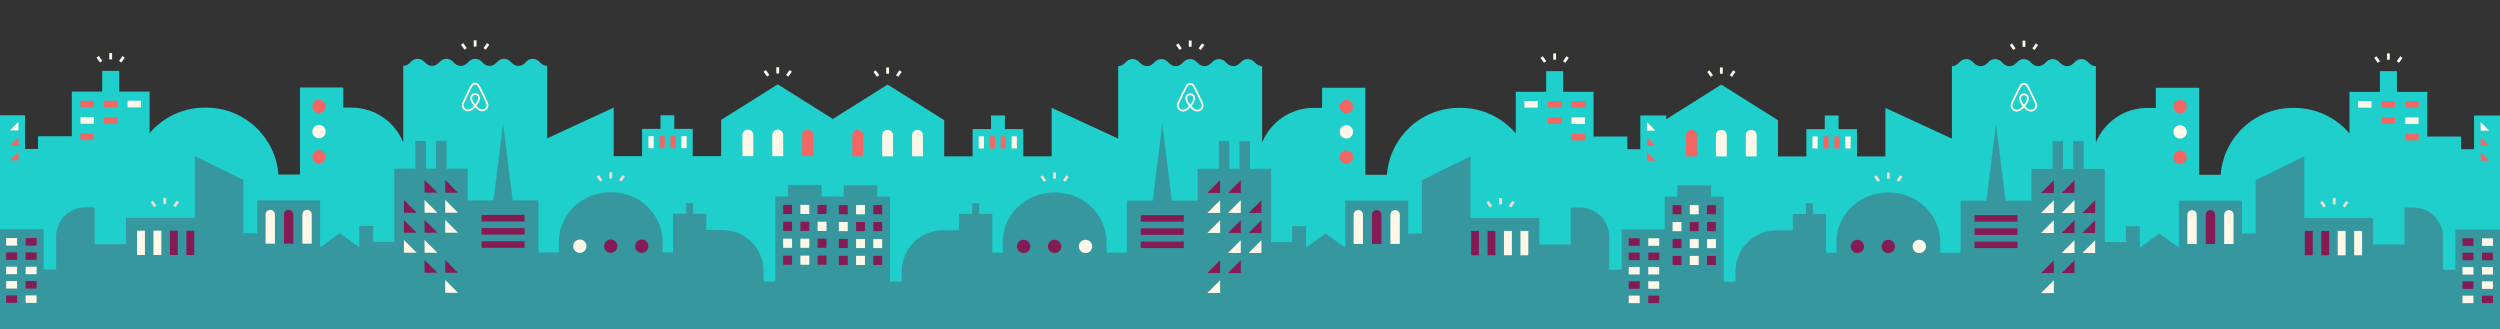<svg xmlns="http://www.w3.org/2000/svg" viewBox="0 0 1329 175">
  <rect x="0" y="0" width="1329" height="175" fill="#333333" stroke="none"/>
  <g>
    <path fill= "#1fcfcb" d="M1315.214,61.412 L1315.214,79.327 L1308.322,79.327 L1308.322,72.59 L1290.344,72.59 L1290.344,48.832 L1274.182,48.832 L1274.182,37.826 L1265.151,37.826 L1265.151,48.832 L1248.989,48.832 L1248.989,70.928 C1241.93,62.627 1231.412,57.36 1219.662,57.36 L1218.885,57.36 C1198.611,57.36 1181.999,73.037 1180.51,92.93 L1169.042,92.93 L1169.042,57.36 L1169.042,46.646 L1146.047,46.646 L1146.047,57.36 L1141.577,57.36 C1129.178,57.36 1118.565,64.984 1114.155,75.798 L1114.155,35.146 L1114.155,35.146 C1110.329,35.146 1110.329,31.409 1106.504,31.409 C1102.677,31.409 1102.677,35.146 1098.85,35.146 C1095.024,35.146 1095.024,31.409 1091.198,31.409 C1087.371,31.409 1087.371,35.146 1083.544,35.146 C1079.718,35.146 1079.718,31.409 1075.891,31.409 C1072.065,31.409 1072.065,35.146 1068.239,35.146 C1064.413,35.146 1064.413,31.409 1060.588,31.409 C1056.761,31.409 1056.761,35.146 1052.935,35.146 C1049.109,35.146 1049.109,31.409 1045.283,31.409 C1041.458,31.409 1041.458,35.146 1037.634,35.146 L1037.634,35.146 L1037.634,73.688 L1002.278,57.36 L1002.278,83.136 L987.186,83.136 L987.186,68.641 L977.391,68.641 L977.391,61.412 L970.052,61.412 L970.052,68.641 L960.257,68.641 L960.257,83.136 L945.165,83.136 L945.165,63.888 L915.061,44.985 L885.786,63.368 L885.786,61.391 L872.001,61.391 L872.001,79.306 L865.108,79.306 L865.108,72.569 L847.13,72.569 L847.13,48.812 L830.968,48.812 L830.968,37.805 L821.937,37.805 L821.937,48.812 L805.775,48.812 L805.775,70.907 C798.716,62.607 788.198,57.339 776.448,57.339 L775.671,57.339 C755.397,57.339 738.785,73.017 737.296,92.909 L725.828,92.909 L725.828,57.339 L725.828,46.625 L702.833,46.625 L702.833,57.339 L698.363,57.339 C685.964,57.339 675.351,64.964 670.941,75.778 L670.941,35.125 L670.941,35.125 C667.116,35.125 667.116,31.389 663.29,31.389 C659.463,31.389 659.463,35.125 655.636,35.125 C651.81,35.125 651.81,31.389 647.984,31.389 C644.157,31.389 644.157,35.125 640.33,35.125 C636.504,35.125 636.504,31.389 632.677,31.389 C628.851,31.389 628.851,35.125 625.025,35.125 C621.2,35.125 621.2,31.389 617.374,31.389 C613.547,31.389 613.547,35.125 609.721,35.125 C605.895,35.125 605.895,31.389 602.069,31.389 C598.244,31.389 598.244,35.125 594.42,35.125 L594.42,35.125 L594.42,73.667 L559.064,57.339 L559.064,83.115 L543.972,83.115 L543.972,68.62 L534.177,68.62 L534.177,61.391 L526.838,61.391 L526.838,68.62 L517.043,68.62 L517.043,83.115 L501.951,83.115 L501.951,63.867 L471.847,44.965 L442.748,63.237 L413.451,44.84 L383.347,63.743 L383.347,82.99 L368.255,82.99 L368.255,68.496 L358.46,68.496 L358.46,61.267 L351.121,61.267 L351.121,68.496 L341.326,68.496 L341.326,82.99 L326.234,82.99 L326.234,57.215 L290.878,73.543 L290.878,35.001 L290.878,35.001 C287.054,35.001 287.054,31.264 283.229,31.264 C279.403,31.264 279.403,35.001 275.577,35.001 C271.751,35.001 271.751,31.264 267.924,31.264 C264.098,31.264 264.098,35.001 260.273,35.001 C256.447,35.001 256.447,31.264 252.621,31.264 C248.794,31.264 248.794,35.001 244.968,35.001 C241.141,35.001 241.141,31.264 237.314,31.264 C233.488,31.264 233.488,35.001 229.661,35.001 C225.835,35.001 225.835,31.264 222.008,31.264 C218.182,31.264 218.182,35.001 214.357,35.001 L214.357,35.001 L214.357,75.653 C209.947,64.839 199.334,57.215 186.935,57.215 L182.465,57.215 L182.465,46.501 L159.47,46.501 L159.47,57.215 L159.47,92.785 L148.002,92.785 C146.513,72.892 129.901,57.215 109.627,57.215 L108.85,57.215 C97.1,57.215 86.582,62.482 79.523,70.783 L79.523,48.687 L63.361,48.687 L63.361,37.681 L54.329,37.681 L54.329,48.687 L38.168,48.687 L38.168,72.444 L20.19,72.444 L20.19,79.181 L13.297,79.181 L13.297,61.267 L-0.488,61.267 L-0.488,79.181 L-0.488,150.376 L-0.488,154.817 L20.19,154.817 L20.19,161.554 L38.168,161.554 L38.168,166.733 L79.523,166.733 L79.523,158.25 L138.662,158.25 L148.111,158.25 L159.47,158.25 L159.47,161.657 L214.357,161.657 L214.357,162.121 L290.878,162.121 L290.878,147.199 L326.234,147.199 L326.234,164.871 L383.347,164.871 L383.347,174.925 L441.744,174.925 L441.744,175.049 L501.951,175.049 L501.951,164.995 L559.064,164.995 L559.064,147.324 L594.42,147.324 L594.42,162.246 L670.941,162.246 L670.941,161.782 L725.828,161.782 L725.828,158.375 L737.187,158.375 L746.636,158.375 L805.775,158.375 L805.775,166.858 L847.13,166.858 L847.13,161.679 L865.108,161.679 L865.108,154.942 L884.958,154.942 L884.958,175.07 L945.165,175.07 L945.165,165.016 L1002.278,165.016 L1002.278,147.344 L1037.634,147.344 L1037.634,162.266 L1114.155,162.266 L1114.155,161.803 L1169.042,161.803 L1169.042,158.395 L1180.401,158.395 L1189.85,158.395 L1248.989,158.395 L1248.989,166.878 L1290.344,166.878 L1290.344,161.699 L1308.322,161.699 L1308.322,154.962 L1329,154.962 L1329,150.522 L1329,79.327 L1329,61.412 L1315.214,61.412 Z"/>
    <path fill= "#36979f" d="M1329,121.975 L1329,175.07 L1313.2,175.07 L1305.299,175.07 L1298.653,175.07 L1296.271,175.07 L1279.342,175.07 L1278.213,175.07 L1261.535,175.07 L1258.149,175.07 L1224.933,175.07 L1204.725,175.07 L1201.155,175.07 L1199.101,175.07 L1191.809,175.07 L1178.893,175.07 L1158.33,175.07 L1137.514,175.07 L1131.32,175.07 L1130.115,175.07 L1118.911,175.07 L1113.595,175.07 L1107.704,175.07 L1102.117,175.07 L1096.701,175.07 L1091.114,175.07 L1079.907,175.07 L1066.653,175.07 L1055.502,175.07 L1046.719,175.07 L1042.248,175.07 L1031.421,175.07 L1011.361,175.07 L983.267,175.07 L976.249,175.07 L970.727,175.07 L956.748,175.07 L953.048,175.07 L947.909,175.07 L939.663,175.07 L922.578,175.07 L916.369,175.07 L905.493,175.07 L884.958,175.07 L884.958,175.049 L869.986,175.049 L862.086,175.049 L855.439,175.049 L853.057,175.049 L836.128,175.049 L834.999,175.049 L818.321,175.049 L814.935,175.049 L781.719,175.049 L761.511,175.049 L757.941,175.049 L755.887,175.049 L748.595,175.049 L735.679,175.049 L715.116,175.049 L694.3,175.049 L688.106,175.049 L686.901,175.049 L675.698,175.049 L670.381,175.049 L664.491,175.049 L658.903,175.049 L653.487,175.049 L647.9,175.049 L636.693,175.049 L623.439,175.049 L612.288,175.049 L603.506,175.049 L599.035,175.049 L588.207,175.049 L568.147,175.049 L540.053,175.049 L533.035,175.049 L527.513,175.049 L513.534,175.049 L509.834,175.049 L504.695,175.049 L496.449,175.049 L479.364,175.049 L473.156,175.049 L462.279,175.049 L441.744,175.049 L441.744,174.925 L423.019,174.925 L412.142,174.925 L405.934,174.925 L388.849,174.925 L380.603,174.925 L375.464,174.925 L371.763,174.925 L357.785,174.925 L352.263,174.925 L345.245,174.925 L317.151,174.925 L297.091,174.925 L286.263,174.925 L281.792,174.925 L273.01,174.925 L261.859,174.925 L248.605,174.925 L237.398,174.925 L231.811,174.925 L226.395,174.925 L220.807,174.925 L214.917,174.925 L209.6,174.925 L198.397,174.925 L197.192,174.925 L190.998,174.925 L170.181,174.925 L149.619,174.925 L136.703,174.925 L129.411,174.925 L127.357,174.925 L123.787,174.925 L103.579,174.925 L70.363,174.925 L66.977,174.925 L50.299,174.925 L49.17,174.925 L32.241,174.925 L29.859,174.925 L23.212,174.925 L15.312,174.925 L-0.488,174.925 L-0.488,121.83 L23.212,121.83 L23.212,143.282 L29.859,143.282 L29.859,125.673 C29.859,117.139 36.777,110.221 45.311,110.221 L50.299,110.221 L50.299,129.811 L66.977,129.811 L66.977,115.784 L103.579,115.784 L103.579,82.99 L129.411,95.64 L129.411,124.007 L136.703,124.007 L136.703,106.535 L170.181,106.535 L170.181,131.504 L180.59,124.007 L190.998,131.504 L190.998,120.137 L198.397,120.137 L198.397,128.542 L209.6,128.542 L209.6,89.661 L220.807,89.661 L220.807,74.911 L226.395,74.911 L226.395,89.661 L231.811,89.661 L231.811,74.911 L237.398,74.911 L237.398,89.661 L248.605,89.661 L248.605,106.535 L262.348,106.535 L267.434,65.72 L272.52,106.535 L286.263,106.535 L286.263,134.201 L297.091,134.201 L297.091,128.542 C297.091,113.997 309.318,102.206 324.401,102.206 L324.953,102.206 C340.036,102.206 352.263,113.997 352.263,128.542 L352.263,134.201 L357.785,134.201 L357.785,113.607 L364.79,113.607 L364.79,107.907 L368.459,107.907 L368.459,113.607 L375.464,113.607 L375.464,122.314 L384.12,122.314 C396.168,122.314 405.934,132.08 405.934,144.127 L405.934,149.616 L412.142,149.616 L412.142,104.392 L418.914,104.392 L418.914,98.4 L436.782,98.4 L436.782,104.392 L443.554,104.392 L443.554,104.516 L448.516,104.516 L448.516,98.525 L466.384,98.525 L466.384,104.516 L473.156,104.516 L473.156,149.741 L479.364,149.741 L479.364,144.252 C479.364,132.205 489.13,122.438 501.177,122.438 L509.834,122.438 L509.834,113.732 L516.839,113.732 L516.839,108.031 L520.508,108.031 L520.508,113.732 L527.513,113.732 L527.513,134.326 L533.035,134.326 L533.035,128.666 C533.035,114.121 545.262,102.331 560.345,102.331 L560.897,102.331 C575.98,102.331 588.207,114.121 588.207,128.666 L588.207,134.326 L599.035,134.326 L599.035,106.659 L612.778,106.659 L617.864,65.845 L622.95,106.659 L636.693,106.659 L636.693,89.786 L647.9,89.786 L647.9,75.035 L653.487,75.035 L653.487,89.786 L658.903,89.786 L658.903,75.035 L664.491,75.035 L664.491,89.786 L675.698,89.786 L675.698,128.666 L686.901,128.666 L686.901,120.262 L694.3,120.262 L694.3,131.629 L704.708,124.131 L715.116,131.629 L715.116,106.659 L748.595,106.659 L748.595,124.131 L755.887,124.131 L755.887,95.765 L781.719,83.115 L781.719,115.908 L818.321,115.908 L818.321,129.936 L834.999,129.936 L834.999,110.346 L839.987,110.346 C848.521,110.346 855.439,117.264 855.439,125.798 L855.439,143.407 L862.086,143.407 L862.086,121.955 L884.958,121.955 L884.958,104.537 L891.729,104.537 L891.729,98.545 L909.598,98.545 L909.598,104.537 L916.369,104.537 L916.369,149.761 L922.578,149.761 L922.578,144.273 C922.578,132.225 932.344,122.459 944.391,122.459 L953.048,122.459 L953.048,113.752 L960.053,113.752 L960.053,108.052 L963.721,108.052 L963.721,113.752 L970.727,113.752 L970.727,134.346 L976.249,134.346 L976.249,128.687 C976.249,114.142 988.476,102.351 1003.559,102.351 L1004.111,102.351 C1019.194,102.351 1031.421,114.142 1031.421,128.687 L1031.421,134.346 L1042.248,134.346 L1042.248,106.68 L1055.992,106.68 L1061.078,65.865 L1066.163,106.68 L1079.907,106.68 L1079.907,89.806 L1091.114,89.806 L1091.114,75.056 L1096.701,75.056 L1096.701,89.806 L1102.117,89.806 L1102.117,75.056 L1107.704,75.056 L1107.704,89.806 L1118.911,89.806 L1118.911,128.687 L1130.115,128.687 L1130.115,120.282 L1137.514,120.282 L1137.514,131.65 L1147.922,124.152 L1158.33,131.65 L1158.33,106.68 L1191.809,106.68 L1191.809,124.152 L1199.101,124.152 L1199.101,95.786 L1224.933,83.136 L1224.933,115.929 L1261.535,115.929 L1261.535,129.957 L1278.213,129.957 L1278.213,110.366 L1283.201,110.366 C1291.735,110.366 1298.653,117.285 1298.653,125.818 L1298.653,143.427 L1305.299,143.427 L1305.299,121.975 L1329,121.975 L1329,121.975 Z"/>
    <path fill= "#851b55" d="M232.499,102.433 L225.707,102.433 L225.707,95.64 L232.499,102.433 Z M236.685,95.64 L236.685,102.433 L243.477,102.433 L236.685,95.64 Z M214.728,106.282 L214.728,113.074 L221.52,113.074 L214.728,106.282 Z M214.728,116.924 L214.728,123.716 L221.52,123.716 L214.728,116.924 Z M225.707,138.207 L225.707,144.999 L232.499,144.999 L225.707,138.207 Z M236.685,138.207 L236.685,144.999 L243.477,144.999 L236.685,138.207 Z M225.707,116.924 L225.707,123.716 L232.499,123.716 L225.707,116.924 Z M278.855,114.236 L256.014,114.236 L256.014,117.715 L278.855,117.715 L278.855,114.236 Z M278.855,121.25 L256.014,121.25 L256.014,124.729 L278.855,124.729 L278.855,121.25 Z M278.855,128.264 L256.014,128.264 L256.014,131.743 L278.855,131.743 L278.855,128.264 Z M421.06,108.899 L416.331,108.899 L416.331,113.769 L421.06,113.769 L421.06,108.899 Z M439.365,108.899 L434.637,108.899 L434.637,113.769 L439.365,113.769 L439.365,108.899 Z M421.06,117.888 L416.331,117.888 L416.331,122.758 L421.06,122.758 L421.06,117.888 Z M430.212,117.888 L425.484,117.888 L425.484,122.758 L430.212,122.758 L430.212,117.888 Z M439.365,126.876 L434.637,126.876 L434.637,131.746 L439.365,131.746 L439.365,126.876 Z M421.06,135.865 L416.331,135.865 L416.331,140.735 L421.06,140.735 L421.06,135.865 Z M439.365,135.865 L434.637,135.865 L434.637,140.735 L439.365,140.735 L439.365,135.865 Z M324.677,127.324 C322.719,127.324 321.132,128.911 321.132,130.868 C321.132,132.826 322.719,134.413 324.677,134.413 C326.635,134.413 328.222,132.826 328.222,130.868 C328.222,128.911 326.635,127.324 324.677,127.324 Z M341.123,127.324 C339.165,127.324 337.578,128.911 337.578,130.868 C337.578,132.826 339.165,134.413 341.123,134.413 C343.081,134.413 344.668,132.826 344.668,130.868 C344.668,128.911 343.081,127.324 341.123,127.324 Z M94.524,122.631 L90.328,122.631 L90.328,135.56 L94.524,135.56 L94.524,122.631 Z M103.267,122.631 L99.071,122.631 L99.071,135.56 L103.267,135.56 L103.267,122.631 Z M13.642,130.545 L19.465,130.545 L19.465,126.546 L13.642,126.546 L13.642,130.545 L13.642,130.545 Z M13.642,138.163 L19.465,138.163 L19.465,134.165 L13.642,134.165 L13.642,138.163 L13.642,138.163 Z M3.26,138.163 L9.083,138.163 L9.083,134.165 L3.26,134.165 L3.26,138.163 Z M13.642,153.4 L19.465,153.4 L19.465,149.401 L13.642,149.401 L13.642,153.4 L13.642,153.4 Z M3.26,161.018 L9.083,161.018 L9.083,157.02 L3.26,157.02 L3.26,161.018 Z M155.93,114.015 C155.93,112.655 154.827,111.552 153.467,111.552 L153.417,111.552 C152.057,111.552 150.954,112.655 150.954,114.015 L150.954,129.551 L155.93,129.551 L155.93,114.015 L155.93,114.015 Z M652.799,102.557 L659.591,102.557 L659.591,95.765 L652.799,102.557 Z M641.82,102.557 L648.613,102.557 L648.613,95.765 L641.82,102.557 Z M663.778,113.199 L670.57,113.199 L670.57,106.407 L663.778,113.199 Z M663.778,123.84 L670.57,123.84 L670.57,117.048 L663.778,123.84 Z M652.799,145.123 L659.591,145.123 L659.591,138.331 L652.799,145.123 Z M641.82,145.123 L648.613,145.123 L648.613,138.331 L641.82,145.123 Z M652.799,123.84 L659.591,123.84 L659.591,117.048 L652.799,123.84 Z M606.443,117.84 L629.284,117.84 L629.284,114.361 L606.443,114.361 L606.443,117.84 Z M606.443,124.854 L629.284,124.854 L629.284,121.374 L606.443,121.374 L606.443,124.854 Z M606.443,131.868 L629.284,131.868 L629.284,128.388 L606.443,128.388 L606.443,131.868 Z M464.238,113.893 L468.967,113.893 L468.967,109.023 L464.238,109.023 L464.238,113.893 Z M445.933,113.893 L450.661,113.893 L450.661,109.023 L445.933,109.023 L445.933,113.893 Z M464.238,122.882 L468.967,122.882 L468.967,118.012 L464.238,118.012 L464.238,122.882 Z M455.086,122.882 L459.814,122.882 L459.814,118.012 L455.086,118.012 L455.086,122.882 Z M445.933,131.871 L450.661,131.871 L450.661,127.001 L445.933,127.001 L445.933,131.871 Z M464.238,140.86 L468.967,140.86 L468.967,135.99 L464.238,135.99 L464.238,140.86 Z M445.933,140.86 L450.661,140.86 L450.661,135.99 L445.933,135.99 L445.933,140.86 Z M557.076,130.993 C557.076,132.951 558.663,134.538 560.621,134.538 C562.579,134.538 564.166,132.951 564.166,130.993 C564.166,129.035 562.579,127.448 560.621,127.448 C558.663,127.448 557.076,129.035 557.076,130.993 Z M540.63,130.993 C540.63,132.951 542.217,134.538 544.175,134.538 C546.133,134.538 547.72,132.951 547.72,130.993 C547.72,129.035 546.133,127.448 544.175,127.448 C542.217,127.448 540.63,129.035 540.63,130.993 Z M790.774,135.685 L794.97,135.685 L794.97,122.756 L790.774,122.756 L790.774,135.685 Z M782.031,135.685 L786.227,135.685 L786.227,122.756 L782.031,122.756 L782.031,135.685 Z M871.656,126.671 L865.833,126.671 L865.833,130.669 L871.656,130.669 L871.656,126.671 Z M871.656,134.289 L865.833,134.289 L865.833,138.288 L871.656,138.288 L871.656,134.289 Z M882.038,134.289 L876.215,134.289 L876.215,138.288 L882.038,138.288 L882.038,134.289 Z M871.656,149.526 L865.833,149.526 L865.833,153.524 L871.656,153.524 L871.656,149.526 Z M882.038,157.144 L876.215,157.144 L876.215,161.143 L882.038,161.143 L882.038,157.144 Z M729.368,129.675 L734.344,129.675 L734.344,114.14 C734.344,112.78 733.241,111.677 731.881,111.677 L731.831,111.677 C730.471,111.677 729.368,112.78 729.368,114.14 L729.368,129.675 L729.368,129.675 Z M1096.013,102.578 L1102.805,102.578 L1102.805,95.786 L1096.013,102.578 Z M1085.034,102.578 L1091.826,102.578 L1091.826,95.786 L1085.034,102.578 Z M1106.992,113.219 L1113.784,113.219 L1113.784,106.427 L1106.992,113.219 Z M1106.992,123.861 L1113.784,123.861 L1113.784,117.069 L1106.992,123.861 Z M1096.013,145.144 L1102.805,145.144 L1102.805,138.352 L1096.013,145.144 Z M1085.034,145.144 L1091.826,145.144 L1091.826,138.352 L1085.034,145.144 Z M1096.013,123.861 L1102.805,123.861 L1102.805,117.069 L1096.013,123.861 Z M1049.657,117.861 L1072.498,117.861 L1072.498,114.381 L1049.657,114.381 L1049.657,117.861 Z M1049.657,124.874 L1072.498,124.874 L1072.498,121.395 L1049.657,121.395 L1049.657,124.874 Z M1049.657,131.888 L1072.498,131.888 L1072.498,128.409 L1049.657,128.409 L1049.657,131.888 Z M907.452,113.914 L912.18,113.914 L912.18,109.044 L907.452,109.044 L907.452,113.914 Z M889.147,113.914 L893.875,113.914 L893.875,109.044 L889.147,109.044 L889.147,113.914 Z M907.452,122.903 L912.18,122.903 L912.18,118.033 L907.452,118.033 L907.452,122.903 Z M898.299,122.903 L903.028,122.903 L903.028,118.033 L898.299,118.033 L898.299,122.903 Z M889.147,131.892 L893.875,131.892 L893.875,127.022 L889.147,127.022 L889.147,131.892 Z M907.452,140.881 L912.18,140.881 L912.18,136.011 L907.452,136.011 L907.452,140.881 Z M889.147,140.881 L893.875,140.881 L893.875,136.011 L889.147,136.011 L889.147,140.881 Z M1000.29,131.014 C1000.29,132.971 1001.877,134.558 1003.835,134.558 C1005.793,134.558 1007.38,132.971 1007.38,131.014 C1007.38,129.056 1005.793,127.469 1003.835,127.469 C1001.877,127.469 1000.29,129.056 1000.29,131.014 Z M983.844,131.014 C983.844,132.971 985.431,134.558 987.389,134.558 C989.346,134.558 990.934,132.971 990.934,131.014 C990.934,129.056 989.346,127.469 987.389,127.469 C985.431,127.469 983.844,129.056 983.844,131.014 Z M1233.988,135.705 L1238.183,135.705 L1238.183,122.776 L1233.988,122.776 L1233.988,135.705 Z M1225.245,135.705 L1229.44,135.705 L1229.44,122.776 L1225.245,122.776 L1225.245,135.705 Z M1314.87,126.692 L1309.047,126.692 L1309.047,130.69 L1314.87,130.69 L1314.87,126.692 Z M1314.87,134.31 L1309.047,134.31 L1309.047,138.308 L1314.87,138.308 L1314.87,134.31 Z M1325.252,134.31 L1319.429,134.31 L1319.429,138.308 L1325.252,138.308 L1325.252,134.31 Z M1314.87,149.547 L1309.047,149.547 L1309.047,153.545 L1314.87,153.545 L1314.87,149.547 Z M1325.252,157.165 L1319.429,157.165 L1319.429,161.163 L1325.252,161.163 L1325.252,157.165 Z M1172.582,129.696 L1177.557,129.696 L1177.557,114.16 C1177.557,112.8 1176.455,111.698 1175.095,111.698 L1175.045,111.698 C1173.685,111.698 1172.582,112.8 1172.582,114.16 L1172.582,129.696 L1172.582,129.696 Z"/>
    <path fill= "#f26664" d="M42.781,53.549 L49.874,53.549 L49.874,57.082 L42.781,57.082 L42.781,53.549 Z M55.299,57.082 L62.392,57.082 L62.392,53.549 L55.299,53.549 L55.299,57.082 Z M55.299,65.789 L62.392,65.789 L62.392,62.256 L55.299,62.256 L55.299,65.789 Z M42.781,74.495 L49.874,74.495 L49.874,70.963 L42.781,70.963 L42.781,74.495 Z M169.57,52.999 C167.613,52.999 166.026,54.586 166.026,56.543 C166.026,58.501 167.613,60.088 169.57,60.088 C171.528,60.088 173.115,58.501 173.115,56.543 C173.115,54.586 171.528,52.999 169.57,52.999 Z M169.57,79.844 C167.613,79.844 166.026,81.431 166.026,83.389 C166.026,85.347 167.613,86.934 169.57,86.934 C171.528,86.934 173.115,85.347 173.115,83.389 C173.115,81.431 171.528,79.844 169.57,79.844 Z M432.216,71.745 C432.216,70.166 430.936,68.885 429.357,68.885 L429.299,68.885 C427.72,68.885 426.44,70.166 426.44,71.745 L426.44,82.99 L432.216,82.99 L432.216,71.745 L432.216,71.745 Z M353.352,72.365 L350.55,72.365 L350.55,78.788 L353.352,78.788 L353.352,72.365 Z M359.19,72.365 L356.388,72.365 L356.388,78.788 L359.19,78.788 L359.19,72.365 Z M5.226,77.306 L9.802,77.306 L9.802,72.729 L5.226,77.306 Z M5.226,85.281 L9.802,85.281 L9.802,80.704 L5.226,85.281 Z M842.517,53.674 L835.424,53.674 L835.424,57.207 L842.517,57.207 L842.517,53.674 Z M829.999,53.674 L822.906,53.674 L822.906,57.207 L829.999,57.207 L829.999,53.674 Z M829.999,62.381 L822.906,62.381 L822.906,65.913 L829.999,65.913 L829.999,62.381 Z M842.517,71.087 L835.424,71.087 L835.424,74.62 L842.517,74.62 L842.517,71.087 Z M712.183,56.668 C712.183,58.626 713.77,60.213 715.728,60.213 C717.685,60.213 719.272,58.626 719.272,56.668 C719.272,54.71 717.685,53.123 715.728,53.123 C713.77,53.123 712.183,54.71 712.183,56.668 Z M712.183,83.514 C712.183,85.471 713.77,87.058 715.728,87.058 C717.685,87.058 719.272,85.471 719.272,83.514 C719.272,81.556 717.685,79.969 715.728,79.969 C713.77,79.969 712.183,81.556 712.183,83.514 Z M453.082,83.115 L458.858,83.115 L458.858,71.869 C458.858,70.29 457.578,69.01 455.999,69.01 L455.941,69.01 C454.362,69.01 453.082,70.29 453.082,71.869 L453.082,83.115 L453.082,83.115 Z M531.946,78.912 L534.748,78.912 L534.748,72.49 L531.946,72.49 L531.946,78.912 Z M526.108,78.912 L528.91,78.912 L528.91,72.49 L526.108,72.49 L526.108,78.912 Z M875.495,72.854 L875.495,77.431 L880.072,77.431 L875.495,72.854 Z M875.495,80.829 L875.495,85.406 L880.072,85.406 L875.495,80.829 Z M1285.731,53.695 L1278.637,53.695 L1278.637,57.227 L1285.731,57.227 L1285.731,53.695 Z M1273.213,53.695 L1266.12,53.695 L1266.12,57.227 L1273.213,57.227 L1273.213,53.695 Z M1273.213,62.401 L1266.12,62.401 L1266.12,65.934 L1273.213,65.934 L1273.213,62.401 Z M1285.731,71.108 L1278.637,71.108 L1278.637,74.641 L1285.731,74.641 L1285.731,71.108 Z M1155.397,56.689 C1155.397,58.646 1156.984,60.233 1158.941,60.233 C1160.899,60.233 1162.486,58.646 1162.486,56.689 C1162.486,54.731 1160.899,53.144 1158.941,53.144 C1156.984,53.144 1155.397,54.731 1155.397,56.689 Z M1155.397,83.534 C1155.397,85.492 1156.984,87.079 1158.941,87.079 C1160.899,87.079 1162.486,85.492 1162.486,83.534 C1162.486,81.577 1160.899,79.99 1158.941,79.99 C1156.984,79.99 1155.397,81.577 1155.397,83.534 Z M896.296,83.136 L902.072,83.136 L902.072,71.89 C902.072,70.311 900.792,69.031 899.213,69.031 L899.155,69.031 C897.576,69.031 896.296,70.311 896.296,71.89 L896.296,83.136 Z M975.16,78.933 L977.962,78.933 L977.962,72.51 L975.16,72.51 L975.16,78.933 Z M969.322,78.933 L972.124,78.933 L972.124,72.51 L969.322,72.51 L969.322,78.933 Z M1318.709,72.874 L1318.709,77.451 L1323.286,77.451 L1318.709,72.874 Z M1318.709,80.85 L1318.709,85.427 L1323.286,85.427 L1318.709,80.85 Z"/>
    <path fill= "#fff7e8" d="M74.91,57.082 L67.816,57.082 L67.816,53.549 L74.91,53.549 L74.91,57.082 Z M42.781,65.789 L49.874,65.789 L49.874,62.256 L42.781,62.256 L42.781,65.789 Z M169.57,66.422 C167.613,66.422 166.026,68.008 166.026,69.966 C166.026,71.924 167.613,73.511 169.57,73.511 C171.528,73.511 173.115,71.924 173.115,69.966 C173.115,68.008 171.528,66.422 169.57,66.422 Z M214.728,127.565 L214.728,134.357 L221.52,134.357 L214.728,127.565 Z M225.707,127.565 L225.707,134.357 L232.499,134.357 L225.707,127.565 Z M236.685,148.848 L236.685,155.64 L243.477,155.64 L236.685,148.848 Z M225.707,106.282 L225.707,113.074 L232.499,113.074 L225.707,106.282 Z M236.685,106.282 L236.685,113.074 L243.477,113.074 L236.685,106.282 Z M236.685,116.924 L236.685,123.716 L243.477,123.716 L236.685,116.924 Z M400.447,71.745 C400.447,70.166 399.167,68.885 397.588,68.885 L397.53,68.885 C395.951,68.885 394.671,70.166 394.671,71.745 L394.671,82.99 L400.447,82.99 L400.447,71.745 L400.447,71.745 Z M416.331,71.745 C416.331,70.166 415.051,68.885 413.472,68.885 L413.414,68.885 C411.835,68.885 410.555,70.166 410.555,71.745 L410.555,82.99 L416.331,82.99 L416.331,71.745 Z M430.212,108.899 L425.484,108.899 L425.484,113.769 L430.212,113.769 L430.212,108.899 Z M439.365,117.888 L434.637,117.888 L434.637,122.758 L439.365,122.758 L439.365,117.888 Z M421.06,126.876 L416.331,126.876 L416.331,131.746 L421.06,131.746 L421.06,126.876 Z M430.212,126.876 L425.484,126.876 L425.484,131.746 L430.212,131.746 L430.212,126.876 Z M430.212,135.865 L425.484,135.865 L425.484,140.735 L430.212,140.735 L430.212,135.865 Z M308.231,127.324 C306.273,127.324 304.686,128.911 304.686,130.868 C304.686,132.826 306.273,134.413 308.231,134.413 C310.189,134.413 311.776,132.826 311.776,130.868 C311.776,128.911 310.189,127.324 308.231,127.324 Z M347.513,72.365 L344.712,72.365 L344.712,78.788 L347.513,78.788 L347.513,72.365 Z M365.028,72.365 L362.226,72.365 L362.226,78.788 L365.028,78.788 L365.028,72.365 Z M77.038,122.631 L72.842,122.631 L72.842,135.56 L77.038,135.56 L77.038,122.631 Z M85.781,122.631 L81.585,122.631 L81.585,135.56 L85.781,135.56 L85.781,122.631 Z M3.26,130.545 L9.083,130.545 L9.083,126.546 L3.26,126.546 L3.26,130.545 Z M13.642,145.781 L19.465,145.781 L19.465,141.783 L13.642,141.783 L13.642,145.781 L13.642,145.781 Z M3.26,145.781 L9.083,145.781 L9.083,141.783 L3.26,141.783 L3.26,145.781 Z M3.26,153.4 L9.083,153.4 L9.083,149.401 L3.26,149.401 L3.26,153.4 Z M13.642,161.018 L19.465,161.018 L19.465,157.02 L13.642,157.02 L13.642,161.018 L13.642,161.018 Z M146.143,114.015 C146.143,112.655 145.041,111.552 143.68,111.552 L143.631,111.552 C142.271,111.552 141.168,112.655 141.168,114.015 L141.168,129.551 L146.143,129.551 L146.143,114.015 Z M165.716,114.015 C165.716,112.655 164.614,111.552 163.253,111.552 L163.204,111.552 C161.844,111.552 160.741,112.655 160.741,114.015 L160.741,129.551 L165.716,129.551 L165.716,114.015 Z M5.226,69.331 L9.802,69.331 L9.802,64.754 L5.226,69.331 Z M259.624,56.4 C259.462,57.533 258.702,58.504 257.642,58.934 C257.249,59.094 256.831,59.175 256.4,59.175 C256.267,59.175 256.133,59.167 256,59.152 C255.49,59.093 254.976,58.919 254.472,58.635 C253.856,58.289 253.247,57.78 252.582,57.054 C251.917,57.78 251.309,58.289 250.692,58.635 C250.189,58.919 249.675,59.093 249.164,59.152 C249.031,59.167 248.897,59.175 248.764,59.175 C248.333,59.175 247.915,59.094 247.522,58.934 C246.462,58.504 245.702,57.533 245.54,56.4 C245.462,55.858 245.522,55.323 245.721,54.762 C245.789,54.57 245.868,54.385 245.944,54.214 C246.059,53.954 246.178,53.694 246.294,53.443 L246.31,53.41 C247.362,51.127 248.491,48.813 249.666,46.532 L249.713,46.442 C249.834,46.207 249.959,45.964 250.087,45.725 C250.236,45.449 250.4,45.156 250.632,44.884 C251.134,44.296 251.826,43.973 252.582,43.973 C253.338,43.973 254.03,44.296 254.531,44.883 C254.764,45.156 254.928,45.448 255.077,45.725 C255.204,45.961 255.328,46.202 255.448,46.435 L255.498,46.532 C256.673,48.813 257.802,51.127 258.854,53.41 L258.864,53.43 C258.982,53.685 259.104,53.95 259.22,54.214 C259.296,54.385 259.375,54.57 259.443,54.762 C259.642,55.323 259.702,55.859 259.624,56.4 Z M254.118,52.725 C254.196,52.383 254.214,52.069 254.172,51.791 C254.135,51.551 254.052,51.337 253.927,51.154 C253.642,50.739 253.14,50.492 252.582,50.492 C252.024,50.492 251.522,50.739 251.238,51.153 C251.112,51.337 251.03,51.551 250.993,51.791 C250.95,52.069 250.968,52.382 251.045,52.724 C251.231,53.538 251.759,54.508 252.582,55.554 C253.405,54.509 253.933,53.538 254.118,52.725 Z M258.528,55.087 C258.474,54.934 258.41,54.784 258.332,54.606 C258.218,54.349 258.098,54.089 257.982,53.837 L257.972,53.816 C256.926,51.546 255.803,49.245 254.634,46.977 L254.584,46.879 C254.466,46.65 254.344,46.413 254.221,46.184 C254.093,45.945 253.963,45.713 253.793,45.514 C253.474,45.141 253.056,44.944 252.582,44.944 C252.108,44.944 251.69,45.141 251.371,45.514 C251.201,45.714 251.071,45.945 250.942,46.185 C250.818,46.416 250.695,46.655 250.576,46.886 L250.53,46.976 C249.361,49.245 248.238,51.546 247.192,53.816 L247.176,53.849 C247.062,54.097 246.944,54.354 246.832,54.606 C246.754,54.784 246.69,54.934 246.636,55.087 C246.489,55.502 246.446,55.875 246.501,56.262 C246.615,57.055 247.146,57.734 247.887,58.034 C248.251,58.182 248.648,58.234 249.052,58.187 C249.439,58.142 249.82,58.012 250.216,57.789 C250.764,57.48 251.32,57.006 251.945,56.311 C250.95,55.082 250.328,53.949 250.099,52.94 C249.994,52.478 249.971,52.042 250.033,51.643 C250.092,51.258 250.228,50.909 250.437,50.604 C250.902,49.926 251.704,49.52 252.582,49.52 C253.46,49.52 254.262,49.926 254.728,50.604 C254.936,50.909 255.072,51.259 255.131,51.644 C255.193,52.043 255.171,52.479 255.065,52.941 C254.835,53.95 254.214,55.082 253.219,56.311 C253.844,57.006 254.4,57.48 254.948,57.789 C255.344,58.012 255.725,58.142 256.112,58.187 C256.516,58.234 256.913,58.182 257.277,58.034 C258.018,57.734 258.549,57.055 258.663,56.262 C258.718,55.875 258.675,55.502 258.528,55.087 Z M810.388,57.207 L817.482,57.207 L817.482,53.674 L810.388,53.674 L810.388,57.207 Z M842.517,62.381 L835.424,62.381 L835.424,65.913 L842.517,65.913 L842.517,62.381 Z M712.183,70.091 C712.183,72.048 713.77,73.635 715.728,73.635 C717.685,73.635 719.272,72.048 719.272,70.091 C719.272,68.133 717.685,66.546 715.728,66.546 C713.77,66.546 712.183,68.133 712.183,70.091 Z M663.778,134.482 L670.57,134.482 L670.57,127.69 L663.778,134.482 Z M652.799,134.482 L659.591,134.482 L659.591,127.69 L652.799,134.482 Z M641.82,155.765 L648.613,155.765 L648.613,148.973 L641.82,155.765 Z M652.799,113.199 L659.591,113.199 L659.591,106.407 L652.799,113.199 Z M641.82,113.199 L648.613,113.199 L648.613,106.407 L641.82,113.199 Z M641.82,123.84 L648.613,123.84 L648.613,117.048 L641.82,123.84 Z M484.851,83.115 L490.627,83.115 L490.627,71.869 C490.627,70.29 489.347,69.01 487.768,69.01 L487.71,69.01 C486.131,69.01 484.851,70.29 484.851,71.869 L484.851,83.115 L484.851,83.115 Z M468.967,83.115 L474.743,83.115 L474.743,71.869 C474.743,70.29 473.463,69.01 471.884,69.01 L471.826,69.01 C470.247,69.01 468.967,70.29 468.967,71.869 L468.967,83.115 Z M455.086,113.893 L459.814,113.893 L459.814,109.023 L455.086,109.023 L455.086,113.893 Z M445.933,122.882 L450.661,122.882 L450.661,118.012 L445.933,118.012 L445.933,122.882 Z M464.238,131.871 L468.967,131.871 L468.967,127.001 L464.238,127.001 L464.238,131.871 Z M455.086,131.871 L459.814,131.871 L459.814,127.001 L455.086,127.001 L455.086,131.871 Z M455.086,140.86 L459.814,140.86 L459.814,135.99 L455.086,135.99 L455.086,140.86 Z M573.522,130.993 C573.522,132.951 575.109,134.538 577.067,134.538 C579.025,134.538 580.612,132.951 580.612,130.993 C580.612,129.035 579.025,127.448 577.067,127.448 C575.109,127.448 573.522,129.035 573.522,130.993 Z M537.784,78.912 L540.586,78.912 L540.586,72.49 L537.784,72.49 L537.784,78.912 Z M520.27,78.912 L523.072,78.912 L523.072,72.49 L520.27,72.49 L520.27,78.912 Z M808.26,135.685 L812.456,135.685 L812.456,122.756 L808.26,122.756 L808.26,135.685 Z M799.517,135.685 L803.713,135.685 L803.713,122.756 L799.517,122.756 L799.517,135.685 Z M882.038,126.671 L876.215,126.671 L876.215,130.669 L882.038,130.669 L882.038,126.671 Z M871.656,141.908 L865.833,141.908 L865.833,145.906 L871.656,145.906 L871.656,141.908 Z M882.038,141.908 L876.215,141.908 L876.215,145.906 L882.038,145.906 L882.038,141.908 Z M882.038,149.526 L876.215,149.526 L876.215,153.524 L882.038,153.524 L882.038,149.526 Z M871.656,157.144 L865.833,157.144 L865.833,161.143 L871.656,161.143 L871.656,157.144 Z M739.155,129.675 L744.13,129.675 L744.13,114.14 C744.13,112.78 743.027,111.677 741.667,111.677 L741.617,111.677 C740.257,111.677 739.155,112.78 739.155,114.14 L739.155,129.675 L739.155,129.675 Z M719.582,129.675 L724.557,129.675 L724.557,114.14 C724.557,112.78 723.454,111.677 722.094,111.677 L722.045,111.677 C720.684,111.677 719.582,112.78 719.582,114.14 L719.582,129.675 L719.582,129.675 Z M875.495,64.878 L875.495,69.455 L880.072,69.455 L875.495,64.878 Z M625.855,54.886 C625.923,54.695 626.002,54.51 626.078,54.338 C626.194,54.074 626.316,53.81 626.434,53.554 L626.444,53.534 C627.496,51.251 628.625,48.937 629.8,46.656 L629.85,46.56 C629.97,46.327 630.094,46.086 630.221,45.849 C630.37,45.573 630.534,45.28 630.767,45.008 C631.268,44.421 631.96,44.097 632.716,44.097 C633.472,44.097 634.164,44.421 634.666,45.008 C634.898,45.281 635.062,45.573 635.211,45.85 C635.339,46.088 635.464,46.331 635.585,46.566 L635.632,46.656 C636.807,48.937 637.936,51.251 638.988,53.534 L639.004,53.567 C639.12,53.819 639.239,54.079 639.354,54.338 C639.43,54.51 639.509,54.695 639.577,54.886 C639.776,55.447 639.836,55.983 639.758,56.525 C639.596,57.658 638.836,58.629 637.776,59.059 C637.383,59.219 636.964,59.3 636.534,59.3 C636.401,59.3 636.267,59.292 636.133,59.276 C635.623,59.217 635.109,59.043 634.606,58.76 C633.989,58.413 633.381,57.905 632.716,57.178 C632.051,57.905 631.442,58.413 630.826,58.76 C630.322,59.043 629.808,59.217 629.298,59.276 C629.165,59.292 629.031,59.3 628.898,59.3 C628.467,59.3 628.049,59.219 627.656,59.059 C626.596,58.629 625.836,57.658 625.674,56.525 C625.596,55.983 625.655,55.447 625.855,54.886 Z M632.716,55.678 C633.539,54.633 634.067,53.662 634.252,52.849 C634.33,52.507 634.348,52.193 634.305,51.916 C634.268,51.676 634.186,51.461 634.06,51.278 C633.776,50.864 633.274,50.616 632.716,50.616 C632.158,50.616 631.656,50.864 631.371,51.278 C631.246,51.461 631.163,51.676 631.126,51.916 C631.084,52.194 631.102,52.508 631.18,52.849 C631.365,53.663 631.893,54.633 632.716,55.678 Z M626.635,56.387 C626.749,57.179 627.28,57.858 628.021,58.159 C628.385,58.307 628.782,58.359 629.186,58.312 C629.573,58.267 629.954,58.137 630.35,57.914 C630.898,57.605 631.454,57.131 632.079,56.436 C631.084,55.207 630.463,54.074 630.233,53.065 C630.127,52.604 630.105,52.168 630.167,51.768 C630.226,51.383 630.362,51.033 630.57,50.729 C631.036,50.05 631.838,49.645 632.716,49.645 C633.594,49.645 634.396,50.05 634.861,50.729 C635.07,51.033 635.206,51.383 635.265,51.768 C635.327,52.167 635.304,52.603 635.199,53.064 C634.97,54.073 634.348,55.206 633.353,56.436 C633.978,57.131 634.533,57.605 635.082,57.914 C635.478,58.137 635.859,58.267 636.246,58.312 C636.649,58.359 637.047,58.307 637.411,58.159 C638.152,57.858 638.683,57.179 638.797,56.387 C638.852,56 638.809,55.626 638.662,55.211 C638.608,55.059 638.544,54.909 638.465,54.73 C638.354,54.478 638.236,54.222 638.122,53.974 L638.106,53.941 C637.06,51.671 635.937,49.37 634.768,47.101 L634.722,47.011 C634.603,46.779 634.48,46.54 634.356,46.309 C634.227,46.07 634.097,45.838 633.927,45.639 C633.608,45.265 633.19,45.068 632.716,45.068 C632.242,45.068 631.824,45.265 631.505,45.638 C631.335,45.838 631.205,46.07 631.077,46.309 C630.954,46.538 630.832,46.775 630.714,47.004 L630.664,47.101 C629.495,49.37 628.372,51.671 627.326,53.941 L627.316,53.961 C627.2,54.213 627.08,54.474 626.966,54.73 C626.888,54.909 626.824,55.059 626.77,55.211 C626.622,55.626 626.58,56 626.635,56.387 Z M1253.602,57.227 L1260.696,57.227 L1260.696,53.695 L1253.602,53.695 L1253.602,57.227 Z M1285.731,62.401 L1278.637,62.401 L1278.637,65.934 L1285.731,65.934 L1285.731,62.401 Z M1155.397,70.111 C1155.397,72.069 1156.984,73.656 1158.941,73.656 C1160.899,73.656 1162.486,72.069 1162.486,70.111 C1162.486,68.154 1160.899,66.567 1158.941,66.567 C1156.984,66.567 1155.397,68.154 1155.397,70.111 Z M1106.992,134.502 L1113.784,134.502 L1113.784,127.71 L1106.992,134.502 Z M1096.013,134.502 L1102.805,134.502 L1102.805,127.71 L1096.013,134.502 Z M1085.034,155.786 L1091.826,155.786 L1091.826,148.993 L1085.034,155.786 Z M1096.013,113.219 L1102.805,113.219 L1102.805,106.427 L1096.013,113.219 Z M1085.034,113.219 L1091.826,113.219 L1091.826,106.427 L1085.034,113.219 Z M1085.034,123.861 L1091.826,123.861 L1091.826,117.069 L1085.034,123.861 Z M928.065,83.136 L933.841,83.136 L933.841,71.89 C933.841,70.311 932.561,69.031 930.982,69.031 L930.924,69.031 C929.345,69.031 928.065,70.311 928.065,71.89 L928.065,83.136 Z M912.18,83.136 L917.957,83.136 L917.957,71.89 C917.957,70.311 916.676,69.031 915.097,69.031 L915.04,69.031 C913.461,69.031 912.18,70.311 912.18,71.89 L912.18,83.136 Z M898.299,113.914 L903.028,113.914 L903.028,109.044 L898.299,109.044 L898.299,113.914 Z M889.147,122.903 L893.875,122.903 L893.875,118.033 L889.147,118.033 L889.147,122.903 Z M907.452,131.892 L912.18,131.892 L912.18,127.022 L907.452,127.022 L907.452,131.892 Z M898.299,131.892 L903.028,131.892 L903.028,127.022 L898.299,127.022 L898.299,131.892 Z M898.299,140.881 L903.028,140.881 L903.028,136.011 L898.299,136.011 L898.299,140.881 Z M1016.736,131.014 C1016.736,132.971 1018.323,134.558 1020.281,134.558 C1022.239,134.558 1023.826,132.971 1023.826,131.014 C1023.826,129.056 1022.239,127.469 1020.281,127.469 C1018.323,127.469 1016.736,129.056 1016.736,131.014 Z M980.998,78.933 L983.8,78.933 L983.8,72.51 L980.998,72.51 L980.998,78.933 Z M963.484,78.933 L966.285,78.933 L966.285,72.51 L963.484,72.51 L963.484,78.933 Z M1251.474,135.705 L1255.669,135.705 L1255.669,122.776 L1251.474,122.776 L1251.474,135.705 Z M1242.731,135.705 L1246.926,135.705 L1246.926,122.776 L1242.731,122.776 L1242.731,135.705 Z M1325.252,126.692 L1319.429,126.692 L1319.429,130.69 L1325.252,130.69 L1325.252,126.692 Z M1314.87,141.928 L1309.047,141.928 L1309.047,145.927 L1314.87,145.927 L1314.87,141.928 Z M1325.252,141.928 L1319.429,141.928 L1319.429,145.927 L1325.252,145.927 L1325.252,141.928 Z M1325.252,149.547 L1319.429,149.547 L1319.429,153.545 L1325.252,153.545 L1325.252,149.547 Z M1314.87,157.165 L1309.047,157.165 L1309.047,161.163 L1314.87,161.163 L1314.87,157.165 Z M1182.369,129.696 L1187.344,129.696 L1187.344,114.16 C1187.344,112.8 1186.241,111.698 1184.881,111.698 L1184.831,111.698 C1183.471,111.698 1182.369,112.8 1182.369,114.16 L1182.369,129.696 L1182.369,129.696 Z M1162.796,129.696 L1167.771,129.696 L1167.771,114.16 C1167.771,112.8 1166.668,111.698 1165.308,111.698 L1165.258,111.698 C1163.898,111.698 1162.796,112.8 1162.796,114.16 L1162.796,129.696 L1162.796,129.696 Z M1318.709,64.899 L1318.709,69.476 L1323.286,69.476 L1318.709,64.899 Z M1069.068,54.907 C1069.137,54.716 1069.216,54.53 1069.292,54.359 C1069.408,54.095 1069.53,53.831 1069.648,53.575 L1069.657,53.555 C1070.71,51.272 1071.839,48.958 1073.014,46.677 L1073.064,46.58 C1073.184,46.347 1073.308,46.106 1073.435,45.87 C1073.583,45.594 1073.748,45.301 1073.981,45.028 C1074.482,44.441 1075.174,44.118 1075.93,44.118 C1076.686,44.118 1077.378,44.441 1077.879,45.029 C1078.112,45.301 1078.276,45.594 1078.425,45.87 C1078.553,46.109 1078.678,46.352 1078.799,46.587 L1078.845,46.677 C1080.021,48.958 1081.15,51.272 1082.202,53.555 L1082.217,53.588 C1082.333,53.839 1082.453,54.099 1082.568,54.359 C1082.643,54.53 1082.723,54.715 1082.791,54.907 C1082.99,55.468 1083.049,56.004 1082.972,56.545 C1082.81,57.678 1082.05,58.649 1080.99,59.08 C1080.596,59.239 1080.178,59.32 1079.748,59.32 C1079.615,59.32 1079.48,59.313 1079.347,59.297 C1078.837,59.238 1078.323,59.064 1077.819,58.781 C1077.203,58.434 1076.595,57.925 1075.93,57.199 C1075.265,57.925 1074.656,58.434 1074.04,58.781 C1073.536,59.064 1073.022,59.238 1072.512,59.297 C1072.379,59.313 1072.244,59.32 1072.112,59.32 C1071.681,59.32 1071.263,59.239 1070.87,59.08 C1069.809,58.65 1069.05,57.678 1068.888,56.545 C1068.81,56.004 1068.869,55.468 1069.068,54.907 Z M1075.93,55.699 C1076.753,54.654 1077.281,53.683 1077.466,52.869 C1077.544,52.528 1077.562,52.214 1077.519,51.936 C1077.482,51.696 1077.4,51.482 1077.274,51.299 C1076.99,50.884 1076.488,50.637 1075.93,50.637 C1075.372,50.637 1074.869,50.884 1074.585,51.299 C1074.459,51.482 1074.377,51.697 1074.34,51.937 C1074.298,52.214 1074.315,52.528 1074.393,52.87 C1074.579,53.684 1075.107,54.654 1075.93,55.699 Z M1069.849,56.408 C1069.962,57.2 1070.493,57.879 1071.235,58.18 C1071.598,58.327 1071.996,58.379 1072.4,58.332 C1072.787,58.288 1073.167,58.157 1073.564,57.934 C1074.112,57.626 1074.667,57.152 1075.292,56.456 C1074.298,55.227 1073.677,54.095 1073.447,53.086 C1073.341,52.625 1073.319,52.188 1073.38,51.789 C1073.44,51.404 1073.575,51.054 1073.784,50.75 C1074.25,50.071 1075.052,49.666 1075.93,49.666 C1076.808,49.666 1077.61,50.071 1078.075,50.749 C1078.284,51.054 1078.42,51.404 1078.479,51.789 C1078.54,52.188 1078.518,52.624 1078.413,53.085 C1078.183,54.094 1077.562,55.227 1076.567,56.456 C1077.192,57.152 1077.747,57.626 1078.296,57.934 C1078.692,58.157 1079.073,58.288 1079.459,58.332 C1079.863,58.379 1080.261,58.327 1080.625,58.18 C1081.366,57.879 1081.897,57.2 1082.011,56.408 C1082.066,56.02 1082.023,55.647 1081.876,55.232 C1081.822,55.079 1081.758,54.929 1081.679,54.751 C1081.568,54.499 1081.45,54.242 1081.335,53.995 L1081.32,53.961 C1080.274,51.692 1079.151,49.39 1077.982,47.122 L1077.936,47.031 C1077.817,46.8 1077.693,46.561 1077.569,46.33 C1077.441,46.09 1077.311,45.859 1077.141,45.659 C1076.822,45.286 1076.404,45.089 1075.93,45.089 C1075.456,45.089 1075.037,45.286 1074.719,45.659 C1074.549,45.859 1074.419,46.09 1074.29,46.33 C1074.167,46.559 1074.045,46.795 1073.927,47.025 L1073.877,47.122 C1072.709,49.39 1071.586,51.691 1070.539,53.962 L1070.53,53.982 C1070.414,54.234 1070.293,54.494 1070.18,54.751 C1070.101,54.93 1070.038,55.08 1069.984,55.232 C1069.836,55.647 1069.794,56.02 1069.849,56.408 Z"/>
    <path fill= "#f4dad1" d="M93.271,110.171 L92.046,109.304 L93.912,106.668 L95.136,107.535 L93.271,110.171 Z M88.357,105.173 L86.857,105.173 L86.857,108.51 L88.357,108.51 L88.357,105.173 Z M83.168,109.304 L81.303,106.668 L80.078,107.535 L81.943,110.171 L83.168,109.304 Z M332.206,93.905 L330.981,93.038 L329.116,95.674 L330.341,96.541 L332.206,93.905 Z M325.427,91.543 L323.927,91.543 L323.927,94.88 L325.427,94.88 L325.427,91.543 Z M320.238,95.674 L318.372,93.038 L317.148,93.905 L319.013,96.541 L320.238,95.674 Z M793.252,109.428 L791.387,106.793 L790.162,107.66 L792.027,110.295 L793.252,109.428 Z M798.44,105.298 L796.94,105.298 L796.94,108.635 L798.44,108.635 L798.44,105.298 Z M805.22,107.66 L803.995,106.793 L802.13,109.428 L803.354,110.295 L805.22,107.66 Z M556.182,95.798 L554.316,93.163 L553.092,94.03 L554.957,96.665 L556.182,95.798 Z M561.371,91.668 L559.871,91.668 L559.871,95.005 L561.371,95.005 L561.371,91.668 Z M568.15,94.03 L566.926,93.163 L565.06,95.798 L566.285,96.665 L568.15,94.03 Z M1236.466,109.448 L1234.601,106.813 L1233.376,107.681 L1235.241,110.315 L1236.466,109.448 Z M1241.654,105.318 L1240.154,105.318 L1240.154,108.655 L1241.654,108.655 L1241.654,105.318 Z M1248.434,107.681 L1247.209,106.813 L1245.344,109.448 L1246.568,110.315 L1248.434,107.681 Z M999.395,95.818 L997.53,93.184 L996.306,94.051 L998.171,96.686 L999.395,95.818 Z M1004.585,91.688 L1003.085,91.688 L1003.085,95.025 L1004.585,95.025 L1004.585,91.688 Z M1011.364,94.051 L1010.14,93.184 L1008.274,95.818 L1009.499,96.686 L1011.364,94.051 Z"/>
    <path fill= "#fff7e8" d="M64.509,33.254 L63.285,32.387 L65.149,29.751 L66.374,30.618 L64.509,33.254 Z M59.595,28.256 L58.095,28.256 L58.095,31.593 L59.595,31.593 L59.595,28.256 Z M54.406,32.387 L52.541,29.751 L51.316,30.618 L53.182,33.254 L54.406,32.387 Z M420.973,38.087 L419.748,37.22 L417.883,39.854 L419.107,40.722 L420.973,38.087 Z M414.193,35.725 L412.693,35.725 L412.693,39.062 L414.193,39.062 L414.193,35.725 Z M409.004,39.854 L407.139,37.22 L405.914,38.087 L407.779,40.722 L409.004,39.854 Z M260.111,23.792 L258.886,22.925 L257.021,25.561 L258.246,26.428 L260.111,23.792 Z M253.332,21.43 L251.832,21.43 L251.832,24.768 L253.332,24.768 L253.332,21.43 Z M248.143,25.561 L246.278,22.925 L245.053,23.792 L246.918,26.428 L248.143,25.561 Z M822.014,32.511 L820.148,29.876 L818.924,30.743 L820.789,33.378 L822.014,32.511 Z M827.203,28.381 L825.703,28.381 L825.703,31.718 L827.203,31.718 L827.203,28.381 Z M833.981,30.743 L832.757,29.876 L830.892,32.511 L832.116,33.378 L833.981,30.743 Z M467.415,39.98 L465.551,37.345 L464.326,38.21 L466.19,40.846 L467.415,39.98 Z M472.604,35.849 L471.104,35.849 L471.104,39.187 L472.604,39.187 L472.604,35.849 Z M479.384,38.211 L478.159,37.344 L476.294,39.979 L477.518,40.847 L479.384,38.211 Z M628.276,25.685 L626.412,23.05 L625.187,23.917 L627.052,26.552 L628.276,25.685 Z M633.466,21.555 L631.966,21.555 L631.966,24.892 L633.466,24.892 L633.466,21.555 Z M640.245,23.917 L639.02,23.05 L637.155,25.685 L638.38,26.552 L640.245,23.917 Z M1265.228,32.531 L1263.362,29.896 L1262.138,30.764 L1264.003,33.398 L1265.228,32.531 Z M1270.417,28.401 L1268.917,28.401 L1268.917,31.738 L1270.417,31.738 L1270.417,28.401 Z M1277.195,30.764 L1275.971,29.896 L1274.105,32.531 L1275.33,33.398 L1277.195,30.764 Z M910.629,40 L908.765,37.365 L907.54,38.232 L909.404,40.867 L910.629,40 Z M915.818,35.87 L914.318,35.87 L914.318,39.207 L915.818,39.207 L915.818,35.87 Z M922.598,38.232 L921.373,37.365 L919.508,40 L920.732,40.867 L922.598,38.232 Z M1071.49,25.706 L1069.625,23.07 L1068.4,23.938 L1070.266,26.573 L1071.49,25.706 Z M1076.68,21.575 L1075.18,21.575 L1075.18,24.912 L1076.68,24.912 L1076.68,21.575 Z M1083.459,23.938 L1082.234,23.07 L1080.369,25.706 L1081.594,26.573 L1083.459,23.938 Z"/>
  </g>
</svg>
